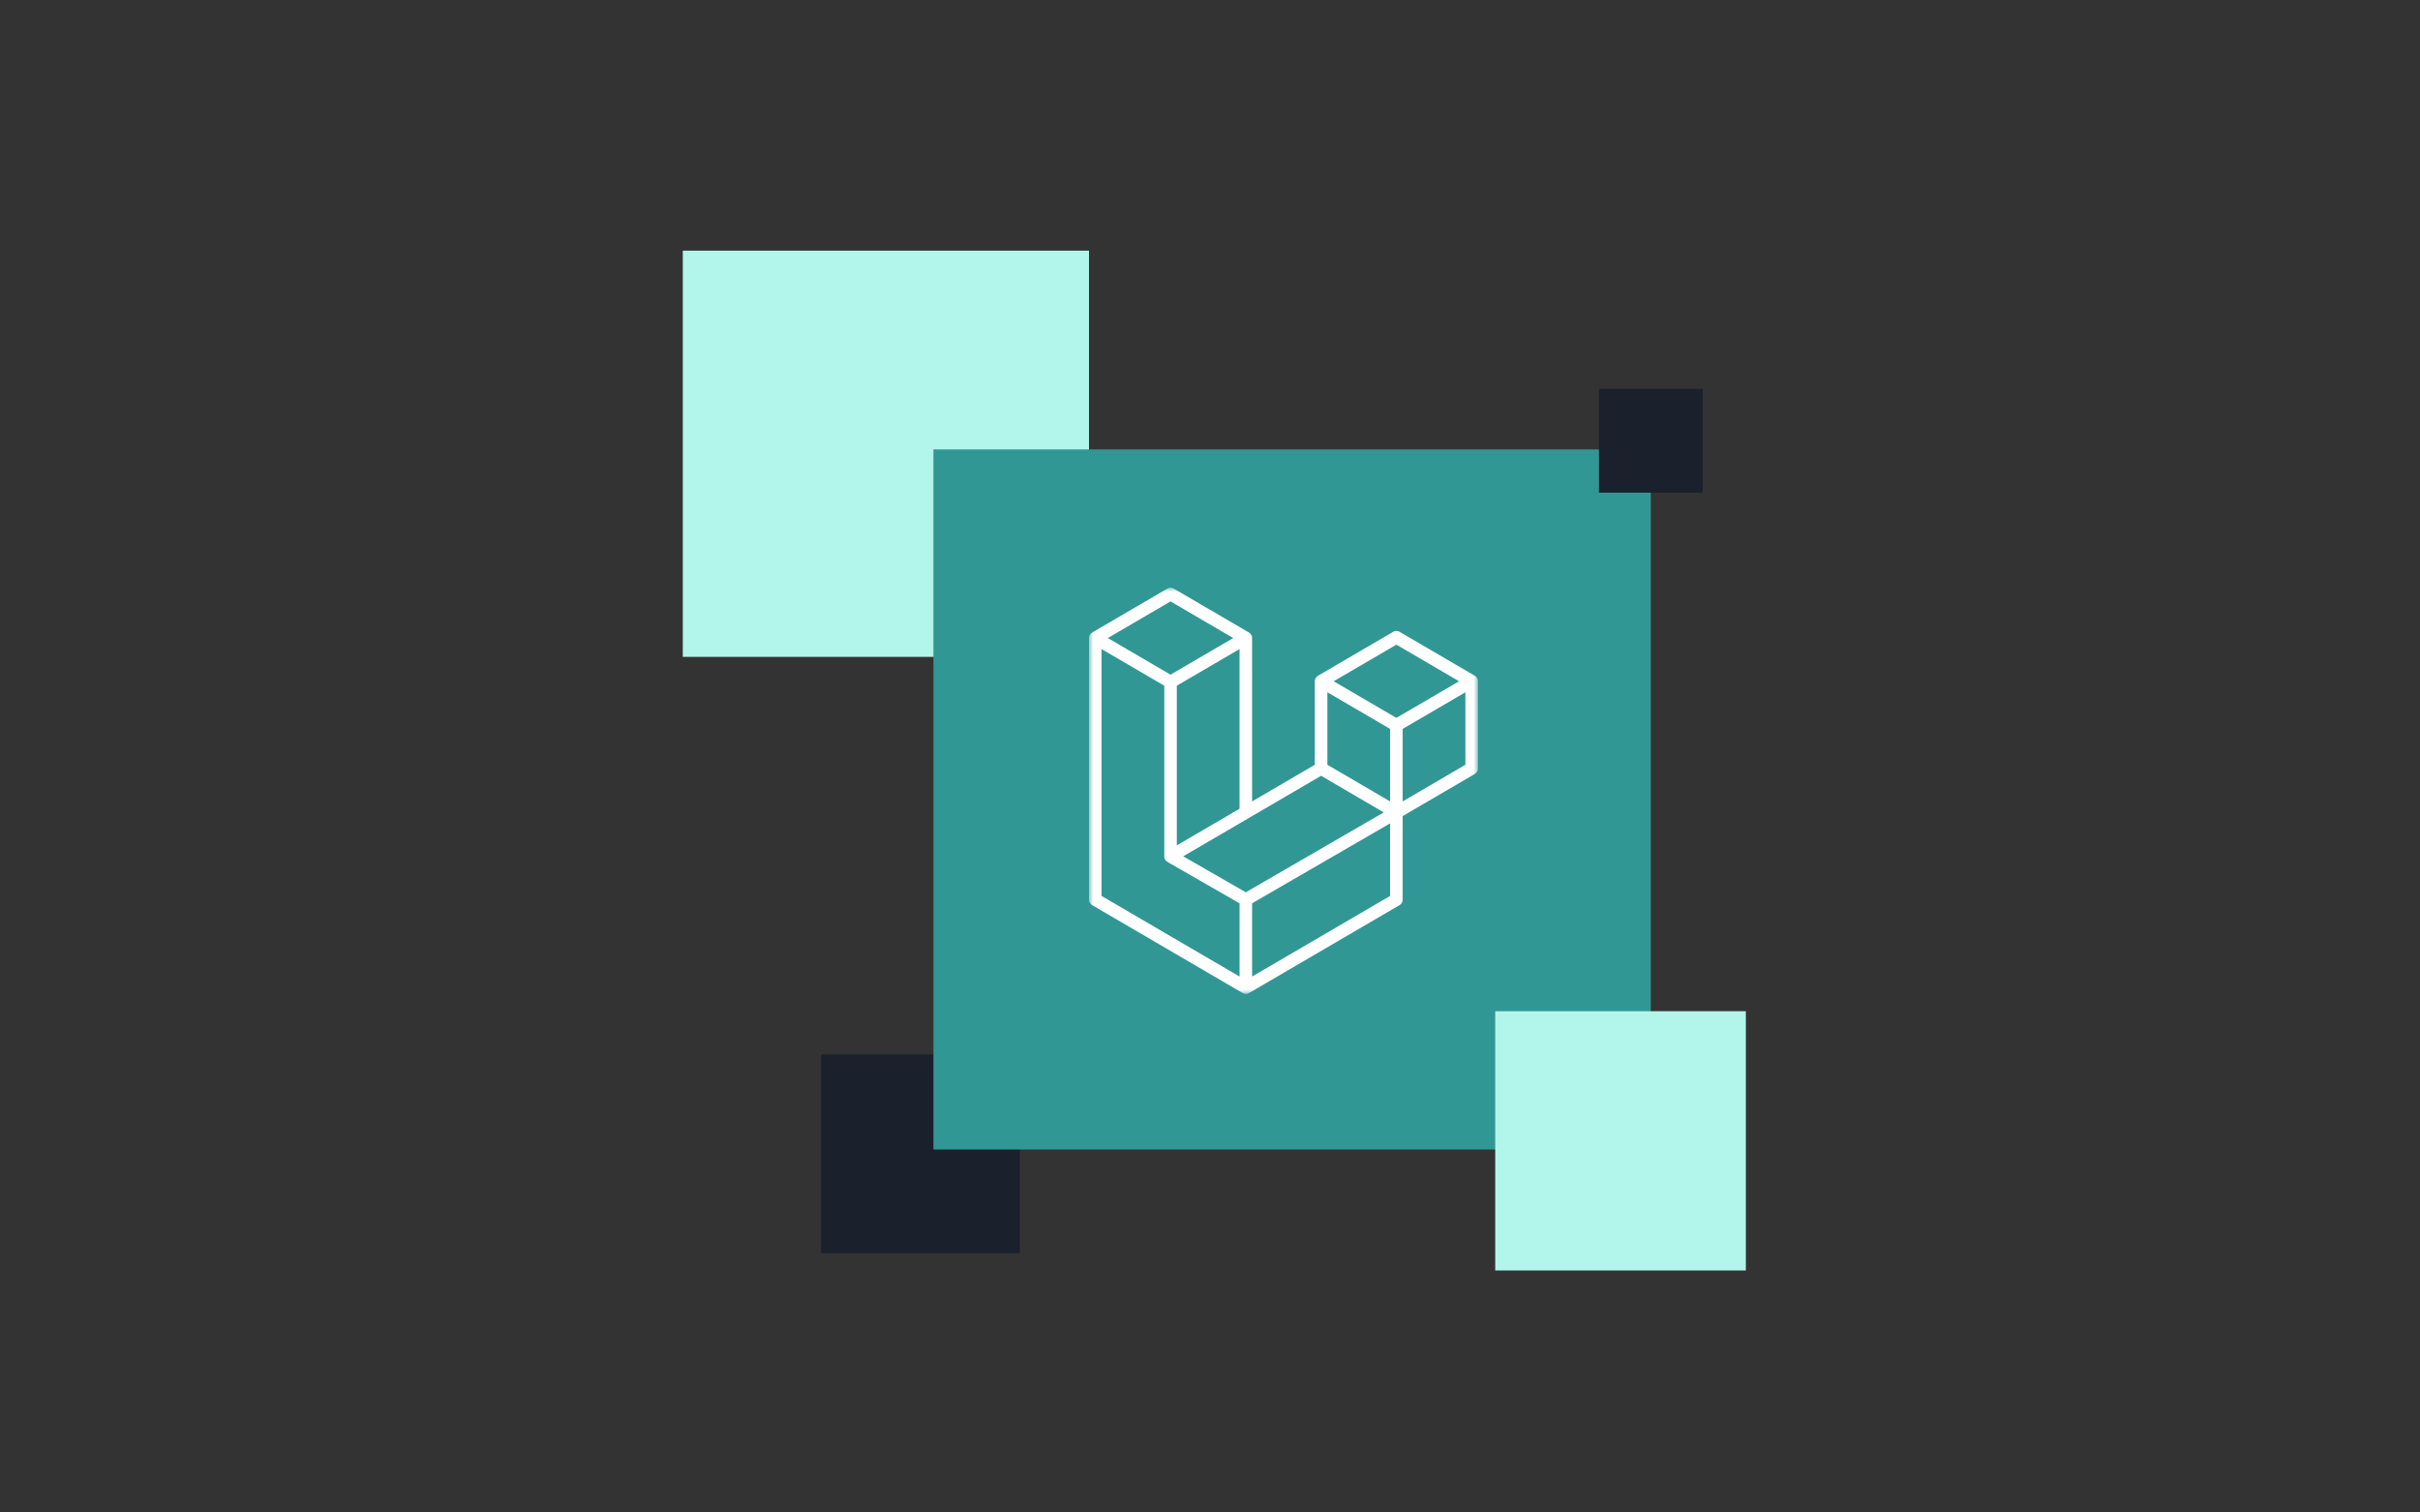 <svg viewBox="0 0 280 175" xmlns="http://www.w3.org/2000/svg" xmlns:xlink="http://www.w3.org/1999/xlink"><rect x="0" y="0" width="280" height="175" fill="#333333" stroke="none"/><defs><path id="a" d="M0 0h45v47H0z"/></defs><g fill="none" fill-rule="evenodd"><path d="M0 0h280v175H0z"/><path fill="#B2F5EA" d="M79 29h47v47H79z"/><path fill="#1A202C" d="M95 122h23v23H95z"/><path fill="#319795" d="M108 52h83v81h-83z"/><path fill="#1A202C" d="M185 45h12v12h-12z"/><g transform="translate(126 68)"><mask id="b" fill="#fff"><use xlink:href="#a"/></mask><path d="M43.549 20.487l-7.258 4.24v-8.39l4.21-2.459 3.048-1.78v8.39zm-8.71 15.176L18.87 44.99v-8.474l11.826-6.848 4.141-2.4v8.395zM1.45 7.098l3.05 1.78 4.21 2.46v19.749l.001.003H8.71c.001.029.008.056.012.084.004.036.005.071.014.107v.002c.008.028.024.054.034.082.013.031.023.063.038.091l.002.003c.014.026.037.048.054.072.02.026.036.054.06.078l.001.002c.021.02.046.034.07.053.025.02.049.044.077.061l.004.002s.002 0 .003.002l8.341 4.788v8.473L1.451 35.663V7.098zm7.984-5.512l7.255 4.238-7.255 4.238L2.18 5.824l7.254-4.238zm3.774 26.448l-3.047 1.78V11.337l4.21-2.459 3.047-1.78v18.476l-4.21 2.46zM35.565 6.588l7.254 4.237-7.254 4.237-7.256-4.237 7.256-4.237zm-.727 9.75v8.388l-3.047-1.78-4.21-2.459v-8.389l3.047 1.78 4.21 2.46zM18.143 35.24L10.9 31.08l7.607-4.442h.001l8.346-4.877 7.251 4.236-5.32 3.08-10.642 6.163zm26.832-24.609c-.005-.021-.018-.04-.025-.061-.014-.039-.028-.079-.047-.115-.013-.024-.034-.044-.05-.065-.021-.03-.04-.06-.064-.087-.022-.02-.048-.036-.071-.054-.027-.022-.05-.046-.08-.063h-.002L35.927 5.1a.72.72 0 00-.725 0l-8.709 5.088h-.001c-.03.017-.054.041-.08.063-.024.018-.05.034-.071.054-.026.027-.043.058-.065.087-.017.021-.036.041-.05.065-.02.036-.032.076-.047.115-.008.021-.02.04-.025.061a.728.728 0 00-.025.193v9.662l-7.258 4.24V5.823a.719.719 0 00-.025-.192c-.007-.023-.017-.041-.025-.063-.015-.038-.028-.077-.048-.113-.014-.024-.032-.044-.05-.066-.02-.03-.039-.06-.064-.086-.02-.021-.047-.036-.07-.056-.027-.02-.052-.044-.08-.061l-.002-.001L9.797.099a.714.714 0 00-.724 0L.363 5.186v.001c-.03.017-.054.041-.08.061-.024.02-.052.035-.072.056-.024.026-.043.056-.065.086-.016.022-.036.042-.049.066-.02.036-.033.075-.047.113-.008.022-.02.04-.025.063A.719.719 0 000 5.824v30.264a.74.74 0 00.364.64l17.419 10.173a.58.58 0 00.12.05c.02.006.036.018.056.024a.677.677 0 00.372 0c.017-.004.033-.015.048-.022a.558.558 0 00.128-.052l17.42-10.173a.742.742 0 00.364-.64v-9.663l8.345-4.874a.735.735 0 00.364-.639V10.825a.728.728 0 00-.025-.193z" fill="#FFF" mask="url(#b)"/></g><path fill="#B2F5EA" d="M173 117h29v30h-29z"/></g></svg>